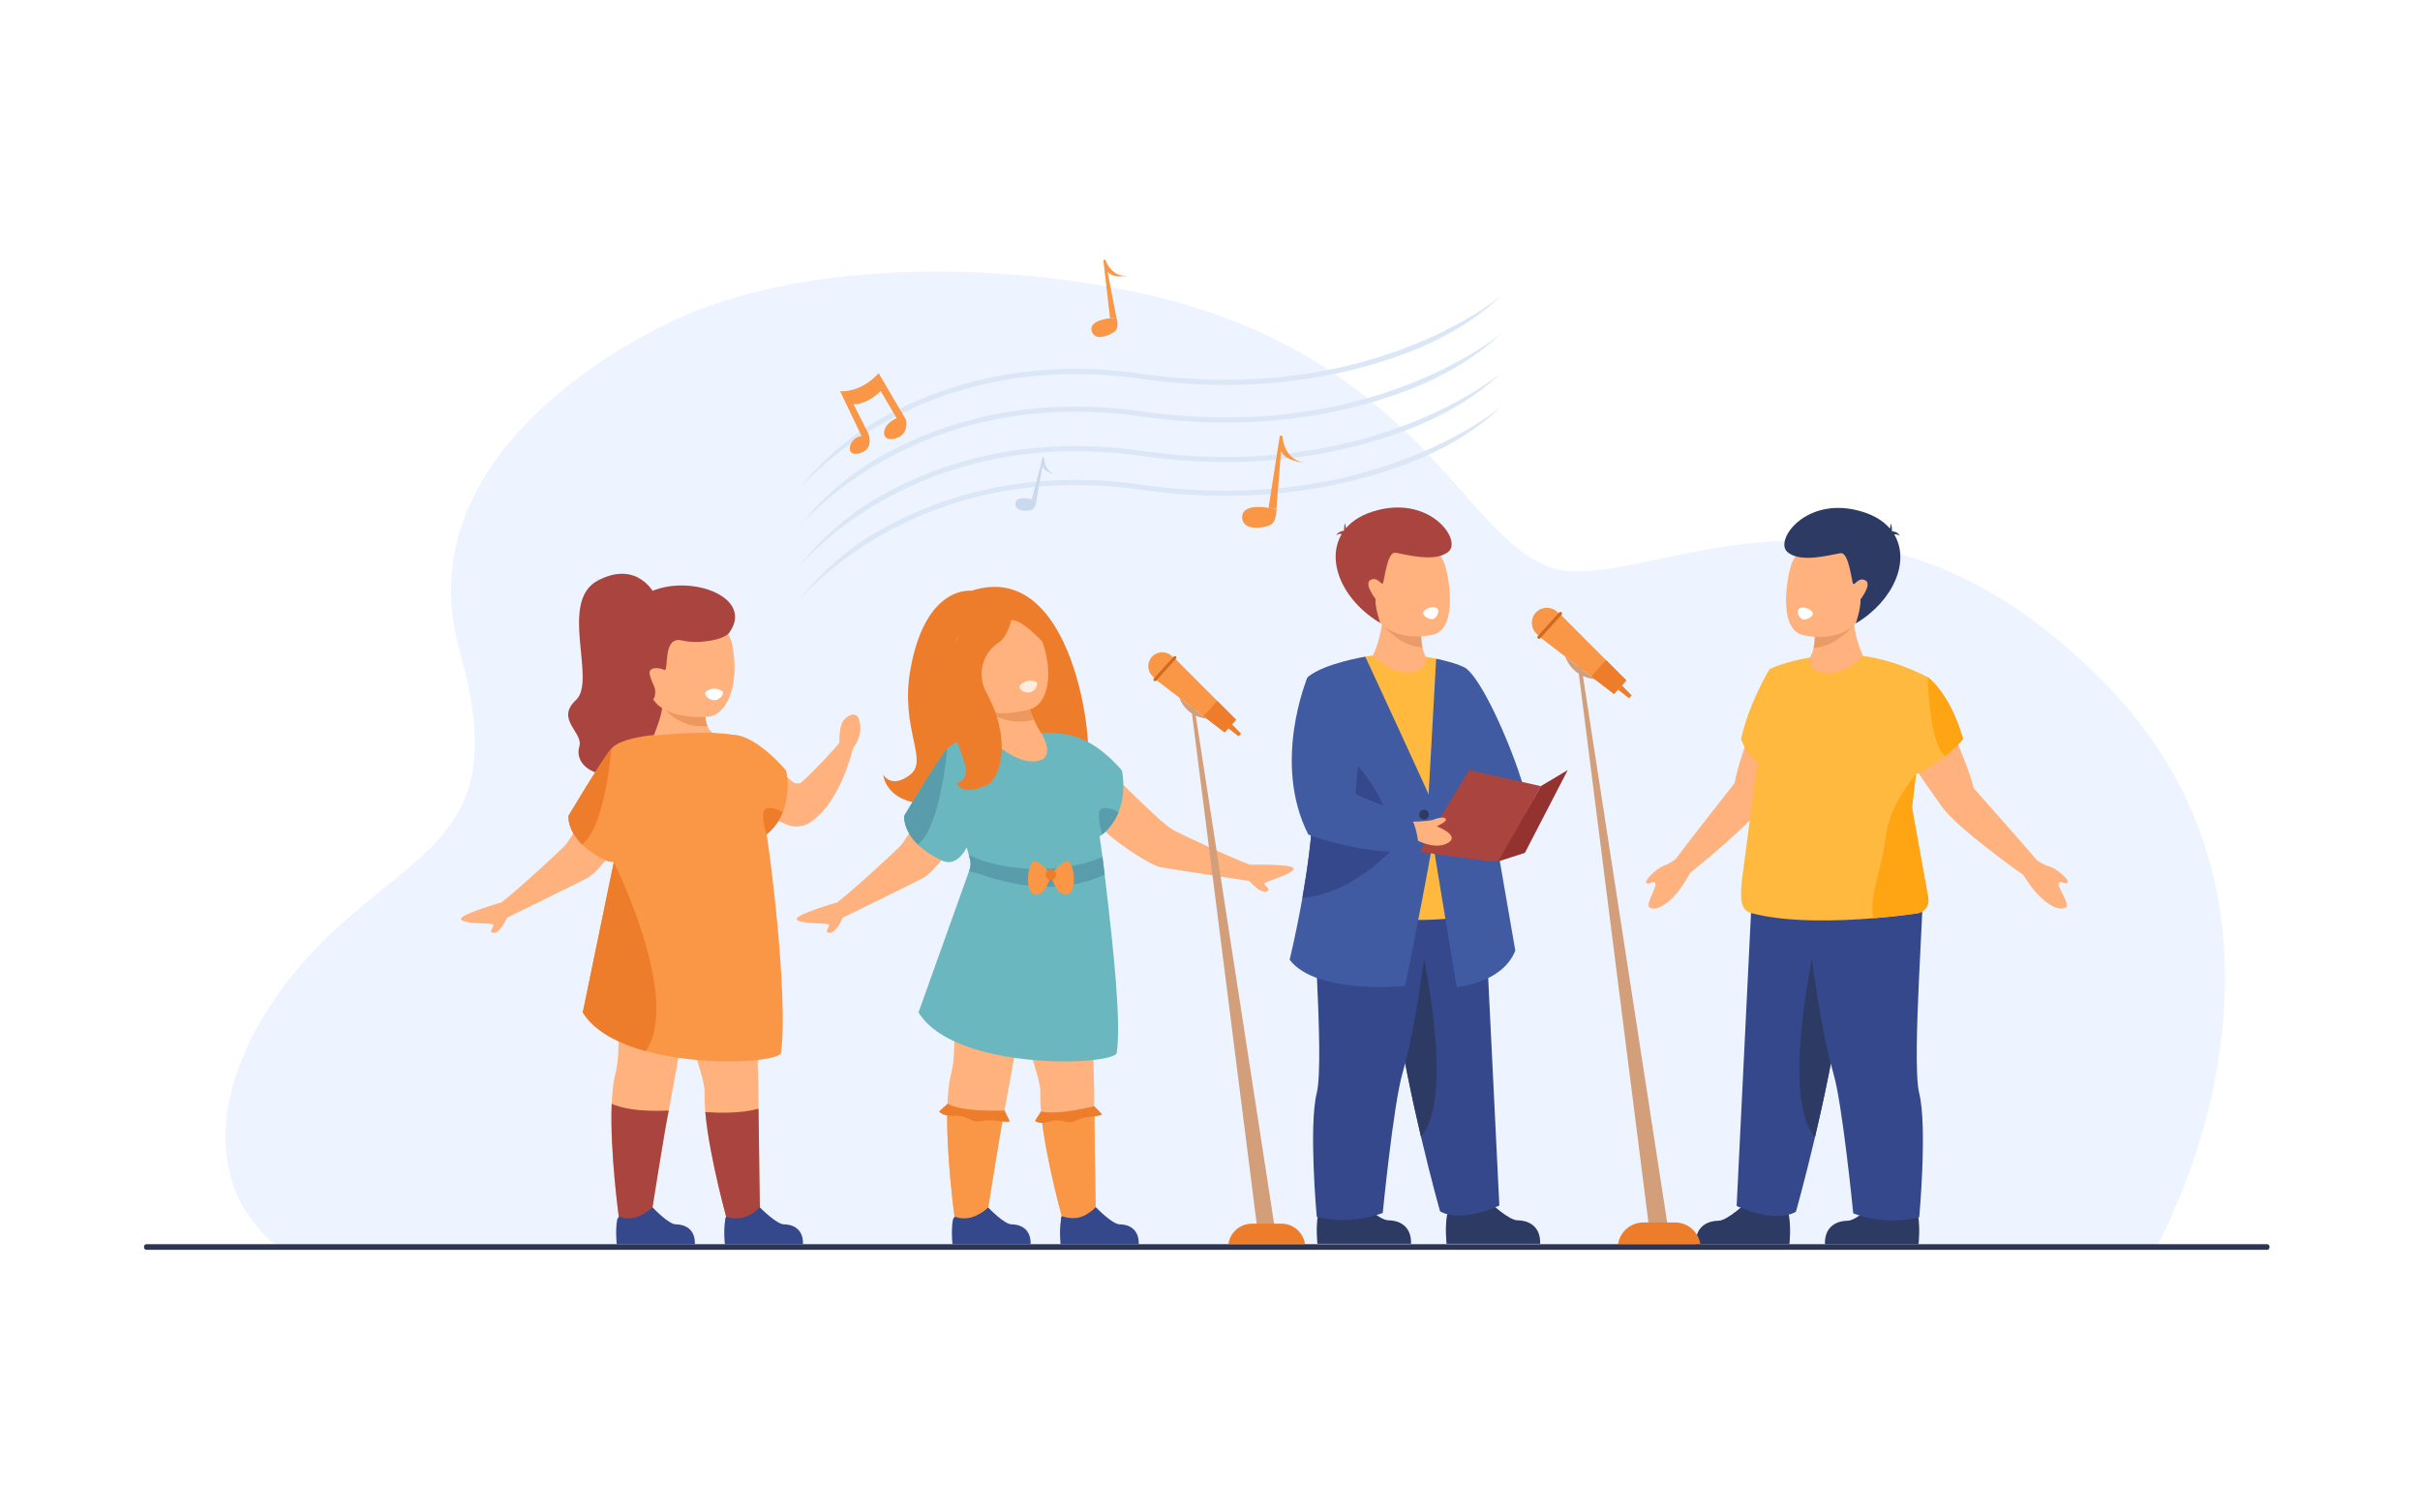 <?xml version="1.0" encoding="utf-8"?>
<!-- Generator: Adobe Illustrator 27.5.0, SVG Export Plug-In . SVG Version: 6.00 Build 0)  -->
<svg version="1.1" id="Слой_2" xmlns="http://www.w3.org/2000/svg" xmlns:xlink="http://www.w3.org/1999/xlink" x="0px" y="0px"
	 viewBox="0 0 3200 2000" style="enable-background:new 0 0 3200 2000;" xml:space="preserve">
<rect style="fill:#FFFFFF;" width="3200" height="2000"/>
<g>
	<path style="fill:#EDF4FF;" d="M370.799,1651.274c0.128,0.091,2480.42-0.295,2480.42-0.295s7.17-14.689,16.151-33.915
		c6.656-14.249,14.902-33.165,23.467-55.933v-0.009c1.598-4.232,3.205-8.6,4.813-13.096c2.252-6.312,4.514-12.868,6.757-19.661
		c0.835-2.516,1.662-5.067,2.488-7.646c4.959-15.483,9.78-32.103,14.23-49.685c0.309-1.226,0.617-2.461,0.927-3.696
		c1.662-6.729,3.27-13.604,4.822-20.605c0.854-3.887,1.68-7.819,2.497-11.778l0.163-0.817c0.3-1.472,0.591-2.942,0.881-4.423
		c5.576-28.262,9.89-58.375,12.097-89.807c0.391-5.53,0.708-11.105,0.963-16.728c0.263-5.667,0.444-11.379,0.554-17.128
		c0.69-35.689-1.544-72.732-7.837-110.366c-2.461-14.739-5.54-29.568-9.317-44.444c-2.761-10.87-5.885-21.74-9.418-32.647
		c-0.654-2.025-1.308-4.06-2.007-6.094c-8.155-24.274-18.299-48.54-30.704-72.633c-1.107-2.161-2.243-4.341-3.406-6.512
		c-9.299-17.464-19.824-34.827-31.648-51.991c-1.207-1.762-2.434-3.514-3.678-5.267c-6.902-9.771-14.24-19.479-22.041-29.124
		c-11.342-14.058-23.693-27.943-37.043-41.638c-18.489-18.962-36.825-36.162-54.996-51.719c-7.475-6.43-14.931-12.569-22.35-18.444
		c-6.357-5.049-12.705-9.89-19.017-14.53c-0.354-0.264-0.727-0.527-1.081-0.79c-14.621-10.743-29.115-20.47-43.464-29.26
		c-2.933-1.789-5.849-3.551-8.781-5.276c-14.085-8.3-28.044-15.711-41.856-22.313c-3.016-1.444-6.021-2.852-9.026-4.214
		c-94.502-43.01-182.101-48.613-259.593-41.484c-59.91,5.512-113.79,18.644-160.133,28.007c-3.042,0.618-6.048,1.217-9.026,1.798
		c-30.169,5.857-56.959,9.717-79.944,8.219c-36.688-2.398-66.603-24.692-98.751-57.567c-2.343-2.397-4.695-4.84-7.065-7.347
		c-18.735-19.797-38.433-42.882-60.809-67.466c-4.078-4.486-8.256-9.018-12.533-13.595c-8.454-9.045-17.3-18.254-26.608-27.526
		c-1.435-1.435-2.878-2.861-4.341-4.295c-3.142-3.088-6.348-6.185-9.607-9.281c-1.436-1.371-2.879-2.743-4.342-4.105
		c-10.579-9.926-21.75-19.861-33.609-29.723c-51.165-42.528-115.189-83.522-199.91-114.871c-0.045-0.018-0.081-0.027-0.117-0.045
		c-35.791-13.241-75.276-24.747-119.04-33.928c-48.077-10.089-99.723-17.618-152.741-22.022
		c-12.777-1.063-25.627-1.943-38.532-2.633c-13.849-0.736-27.753-1.263-41.675-1.553c-8.354-0.172-16.719-0.263-25.083-0.272
		c-20.687-0.036-41.384,0.463-61.953,1.517c-7.301,0.363-14.584,0.799-21.841,1.308c-88.998,6.239-174.745,23.085-247.096,53.199
		c-50.747,21.105-241.938,115.543-298.034,275.294c-17.718,50.42-21.968,107.342-4.105,170.522
		c63.225,223.566-33.038,251.392-153.485,357.935C293.625,1361.06,241.861,1552.922,370.799,1651.274z"/>
	<g>
		<path style="fill:#DBE7F7;" d="M1712.188,643.121c-65.015,8.423-133.15,7.681-202.515-2.205
			c-70.065-9.984-137.967-8.16-201.822,5.428c-51.11,10.875-99.749,29.265-144.564,54.659c-61.104,34.624-97.351,80.3-110.807,97.39
			c13.233-16.786,54.183-57.539,114.439-91.63c44.195-25.005,92.158-43.109,142.558-53.811
			c63.008-13.38,130.042-15.163,199.237-5.302c69.974,9.973,138.728,10.717,204.349,2.216
			c52.522-6.805,103.171-19.515,150.534-37.778c80.752-31.136,120.236-73.402,120.671-73.773
			c-0.425,0.364-43.44,36.705-123.117,67.427C1814.291,623.81,1764.174,636.386,1712.188,643.121z"/>
		<path style="fill:#DBE7F7;" d="M1712.188,598.369c-65.015,8.423-133.15,7.681-202.515-2.204
			c-70.065-9.985-137.967-8.16-201.822,5.427c-51.11,10.875-99.749,29.265-144.564,54.66c-61.104,34.623-97.351,80.3-110.807,97.389
			c13.233-16.786,54.183-57.539,114.439-91.63c44.195-25.005,92.158-43.109,142.558-53.811
			c63.008-13.38,130.042-15.163,199.237-5.302c69.974,9.973,138.728,10.717,204.349,2.217
			c52.522-6.805,103.171-19.515,150.534-37.778c80.752-31.136,120.236-73.402,120.671-73.773
			c-0.425,0.364-43.44,36.705-123.117,67.427C1814.291,579.059,1764.174,591.635,1712.188,598.369z"/>
		<path style="fill:#DBE7F7;" d="M1712.188,546.187c-65.015,8.423-133.15,7.681-202.515-2.204
			c-70.065-9.984-137.967-8.16-201.822,5.427c-51.11,10.875-99.749,29.265-144.564,54.66c-61.104,34.624-97.351,80.3-110.807,97.389
			c13.233-16.786,54.183-57.539,114.439-91.63c44.195-25.005,92.158-43.109,142.558-53.811
			c63.008-13.38,130.042-15.163,199.237-5.302c69.974,9.973,138.728,10.717,204.349,2.217
			c52.522-6.805,103.171-19.515,150.534-37.778c80.752-31.136,120.236-73.402,120.671-73.773
			c-0.425,0.364-43.44,36.705-123.117,67.427C1814.291,526.877,1764.174,539.453,1712.188,546.187z"/>
		<path style="fill:#DBE7F7;" d="M1166.918,560.038c44.195-25.004,92.158-43.109,142.558-53.81
			c63.008-13.38,130.042-15.163,199.237-5.302c69.974,9.973,138.728,10.717,204.349,2.216
			c52.522-6.805,103.171-19.515,150.534-37.778c80.752-31.136,120.236-73.402,120.671-73.773
			c-0.425,0.364-43.44,36.705-123.117,67.427c-46.858,18.068-96.976,30.644-148.962,37.378
			c-65.015,8.423-133.15,7.681-202.515-2.205c-70.065-9.984-137.967-8.16-201.822,5.427c-51.11,10.875-99.749,29.265-144.564,54.66
			c-61.104,34.624-97.351,80.3-110.807,97.39C1065.713,634.882,1106.662,594.129,1166.918,560.038z"/>
	</g>
	<g>
		<path style="fill:#2C3A64;" d="M2413.125,1645.305h123.77c0,0,2.361-20.139-0.481-37.348c-0.343-2.096-1.433-3.977-3.058-5.644
			c-7.247,2.458-17.893,4.189-29.736-0.064c-9.706-3.484-16.889-8.786-21.891-13.618c-1.283,1.24-26.852,25.611-38.674,25.611
			C2430.934,1614.242,2412.42,1620.078,2413.125,1645.305z"/>
		<path style="fill:#2C3A64;" d="M2242.387,1645.305h123.769c0,0,2.362-20.139-0.481-37.348c-0.342-2.096-1.432-3.977-3.057-5.644
			c-7.247,2.458-17.894,4.189-29.736-0.064c-9.706-3.484-16.89-8.786-21.892-13.618c-1.283,1.24-26.852,25.611-38.673,25.611
			C2260.195,1614.242,2241.681,1620.078,2242.387,1645.305z"/>
		<path style="fill:#35488B;" d="M2296.387,1594.701c0,0,49.281,23.696,78.356,7.729c0,0,11.484-40.244,25.246-98.781
			c11.412-48.458,24.375-109.454,33.702-170.523c0.497-3.211,0.981-6.724,1.43-10.503c7.512-61.555,7.293-190.864-117.704-156.616
			L2296.387,1594.701z"/>
		<path style="fill:#2C3A64;" d="M2399.989,1503.649c11.412-48.458,24.375-109.454,33.702-170.523
			c0.497-3.211,0.981-6.724,1.43-10.503c-7.498-43.262-19.334-77.86-33.326-82.088
			C2401.795,1240.535,2352.501,1449.521,2399.989,1503.649z"/>
		<path style="fill:#FFB27D;" d="M2733.977,1167.193c3.787-2.869-14.404-18.813-23.994-21.427
			c-8.18-2.229-15.615-7.584-17.632-9.115c-0.113-0.333-0.262-0.655-0.487-0.954c-4.792-6.353-82.053-93.619-82.053-93.619
			c-9.441-40.443-56.49-137.272-56.49-137.272s-50.086-30.918-63.13,4.068c-13.043,34.985,57.116,128.563,77.448,157.601
			c20.331,29.039,107.217,90.141,107.217,90.141s0.094-0.063,0.263-0.179c2.85,4.856,12.411,20.302,25.082,31.698
			c15.218,13.688,25.662,15.377,31.63,11.546c5.969-3.832-11.795-26.965-9.605-31.674
			C2724.416,1163.3,2730.19,1170.063,2733.977,1167.193z"/>
		<path style="fill:#FFB27D;" d="M2405.184,895.41c-15.097-34.15-63.261-0.315-63.261-0.315s-41.221,99.45-48.245,140.382
			c0,0-71.946,91.698-76.353,98.323c-0.208,0.312-0.337,0.643-0.43,0.981c-1.922,1.648-9.026,7.435-17.06,10.146
			c-9.418,3.179-26.631,20.174-22.682,22.813c3.949,2.64,9.313-4.453,11.779,0.116c2.467,4.57-13.894,28.717-7.709,32.188
			c6.186,3.471,16.511,1.165,30.891-13.402c11.971-12.128,20.6-28.113,23.156-33.131c0.176,0.105,0.273,0.163,0.273,0.163
			s83.106-66.149,101.679-96.344S2420.279,929.56,2405.184,895.41z"/>
		<path style="fill:#35488B;" d="M2541.873,1164.679c5.398,0.757-14.992,236.706-4.059,280.994s0.034,163.963,0.034,163.963
			s-41.931,12.07-87.282-5.125c0,0-14.111-143.6-26.111-184.736c-25.845-88.591-39.201-247.804-39.201-247.804L2541.873,1164.679z"
			/>
		<path style="fill:#FFB27D;" d="M2385.254,879.22l65.314,33.382l13.088-45.313c0,0-8.321-15.68-12.085-41.368
			c-1.575-10.802-2.355-23.375-1.352-37.298l-53.216,27.249c0,0,1.269,4.92,2.118,12.182c0.906,7.847,1.311,18.426-0.92,28.476
			C2396.279,865.157,2392.418,873.394,2385.254,879.22z"/>
		<path style="fill:#EA9C68;" d="M2398.202,856.529c30.26-0.809,53.369-30.608,53.369-30.608l-52.449,2.132
			C2400.028,835.9,2400.433,846.479,2398.202,856.529z"/>
		<g>
			<path style="fill:#FFB27D;" d="M2383.523,839.669c0,0,60.361,15.938,81.184-32.061c22.471-51.801-2.181-89.541-22.679-92.087
				c-40.875-5.077-64.618,10.509-71.802,26.984C2363.043,758.979,2350.219,831.173,2383.523,839.669z"/>
			<path style="fill:#2C3A64;" d="M2504.704,706.58c4.265-0.407,7.564,1.806,7.564,1.806c-2.704-4.405-7.29-5.66-10.365-5.981
				c-0.089-0.122-0.171-0.246-0.262-0.366c0.212-3.131-0.044-6.77-1.608-9.873c0,0-0.06,3.247-0.84,6.845
				c-8.055-9.369-19.789-17.041-35.578-22.039c-74.322-23.527-118.18,37.383-100.102,52.972c18.077,15.589,59.312,2.81,70.459,1.563
				c11.146-1.246,14.429,38.221,16.531,40.553c2.104,2.333,7.056-9.551,16.234-4.58c9.178,4.971-6.574,25.056-6.574,25.056
				c0.848,11.09-6.234,31.865-6.234,31.865C2504.369,794.162,2525.991,741.711,2504.704,706.58z"/>
			<path style="fill:#FFFFFF;" d="M2397.154,811.582c0-4.015-5.809-6.752-9.691-7.773c-5.754-1.515-10.499,1.033-10.499,5.047
				c0,4.015,4.275,10.5,8.29,10.5C2389.268,819.356,2397.154,815.596,2397.154,811.582z"/>
		</g>
		<path style="fill:#FFB93E;" d="M2548.985,895.297c-31.11-15.822-59.397-24.29-85.334-27.997
			c-9.922,10.164-29.523,25.125-51.45,22.266c-16.477-2.156-19.088-10.731-18.798-20.119c-34.453,5.669-53.586,15.455-53.586,15.455
			l-0.001,0.004c-0.096,0.157-26.645,43.546-37.644,92.33c0,0,7.368,21.367,21.441,31.692l-20.347,155.745
			c-1.357,16.9-4.228,38.185,12.103,42.631c47.174,12.805,114.506,10.77,162.177,6.894c25.755-2.097,45.768-4.737,53.775-5.863
			c3.404-0.473,5.258-0.775,5.258-0.775c8.031-1.938,13.495-9.135,13.495-17.118c0-1.029-0.097-2.084-0.29-3.125l-21.527-119.582
			l5.306-44.036c15.664-6.833,28.833-15.7,38.948-23.866c14.985-12.078,23.32-22.593,23.32-22.593
			C2578.266,915.649,2548.985,895.297,2548.985,895.297z"/>
		<path style="fill:#FFA412;" d="M2477.547,1214.198c25.755-2.096,45.768-4.737,53.775-5.863c3.404-0.473,5.258-0.775,5.258-0.775
			c8.031-1.938,13.495-9.135,13.495-17.118c0-1.029-0.097-2.084-0.29-3.125l-21.527-119.582l5.306-44.036
			c0,0-35.858,40.571-40.099,84.184C2490.206,1141.414,2469.757,1190.356,2477.547,1214.198z"/>
		<path style="fill:#FFA412;" d="M2548.985,895.297c0,0,2.096,90.119,23.526,104.536c14.985-12.078,23.32-22.593,23.32-22.593
			C2578.266,915.649,2548.985,895.297,2548.985,895.297z"/>
	</g>
	<g>
		<path style="fill:#2C3A64;" d="M1865.866,1644.722h-123.769c0,0-2.362-20.139,0.481-37.349c0.342-2.095,1.432-3.976,3.057-5.644
			c7.247,2.459,17.894,4.19,29.737-0.063c9.705-3.485,16.889-8.787,21.891-13.618c1.283,1.239,26.852,25.611,38.674,25.611
			C1848.059,1613.659,1866.572,1619.495,1865.866,1644.722z"/>
		<path style="fill:#2C3A64;" d="M2036.605,1644.722h-123.77c0,0-2.362-20.139,0.481-37.349c0.342-2.095,1.433-3.976,3.057-5.644
			c7.247,2.459,17.894,4.19,29.737-0.063c9.706-3.485,16.889-8.787,21.891-13.618c1.283,1.239,26.852,25.611,38.674,25.611
			C2018.797,1613.659,2037.311,1619.495,2036.605,1644.722z"/>
		<path style="fill:#35488B;" d="M1982.605,1594.118c0,0-49.282,23.695-78.357,7.729c0,0-11.484-40.244-25.246-98.781
			c-11.412-48.458-24.374-109.454-33.702-170.523c-0.497-3.21-0.981-6.724-1.43-10.503c-7.511-61.554-7.293-190.863,117.704-156.615
			L1982.605,1594.118z"/>
		<path style="fill:#2C3A64;" d="M1879.002,1503.065c-11.412-48.458-24.374-109.454-33.702-170.523
			c-0.497-3.21-0.981-6.724-1.43-10.503c7.499-43.261,19.335-77.859,33.327-82.088
			C1877.197,1239.951,1926.49,1448.938,1879.002,1503.065z"/>
		<path style="fill:#35488B;" d="M1737.119,1164.096c-5.398,0.756,14.991,236.706,4.058,280.994s-0.034,163.963-0.034,163.963
			s41.931,12.07,87.282-5.125c0,0,14.111-143.601,26.112-184.736c25.844-88.591,39.201-247.804,39.201-247.804L1737.119,1164.096z"
			/>
		<path style="fill:#FFB27D;" d="M1893.738,878.637l-65.314,33.381l-13.088-45.313c0,0,8.32-15.681,12.084-41.369
			c1.575-10.802,2.355-23.374,1.353-37.298l53.216,27.249c0,0-1.269,4.92-2.119,12.182c-0.905,7.847-1.31,18.427,0.92,28.476
			C1882.713,864.573,1886.573,872.81,1893.738,878.637z"/>
		<path style="fill:#FFB93E;" d="M1963.621,1206.722c-47.173,12.805-114.506,10.77-162.176,6.894
			c-25.756-2.097-45.769-4.737-53.776-5.864c-3.403-0.472-5.258-0.774-5.258-0.774c-8.031-1.938-13.495-9.135-13.495-17.118
			c0-1.03,0.097-2.084,0.291-3.126l21.527-119.582l-5.307-44.035l-1.926-16.004l-4.107-34.235l-9.389-78.163
			c31.11-15.821,59.397-24.29,85.334-27.997c9.923,10.164,29.523,25.125,51.451,22.267c16.476-2.156,18.811-11.23,18.52-20.619
			c34.454,5.67,53.864,15.955,53.864,15.955l36.549,279.772C1977.081,1180.99,1979.952,1202.275,1963.621,1206.722z"/>
		<path style="fill:#EA9C68;" d="M1880.789,855.945c-30.26-0.808-53.369-30.608-53.369-30.608l52.449,2.132
			C1878.964,835.317,1878.56,845.896,1880.789,855.945z"/>
		<g>
			<path style="fill:#FFB27D;" d="M1895.468,839.086c0,0-60.361,15.938-81.183-32.061c-22.472-51.801,2.181-89.542,22.679-92.087
				c40.875-5.076,64.617,10.51,71.801,26.984C1915.948,758.396,1928.773,830.59,1895.468,839.086z"/>
			<g>
				<path style="fill:#AA443E;" d="M1825.062,823.817c0,0-7.082-20.775-6.233-31.864c0,0-15.753-20.085-6.574-25.057
					c9.178-4.971,14.13,6.913,16.233,4.58c2.103-2.332,5.386-41.8,16.532-40.553c11.146,1.246,52.381,14.025,70.458-1.564
					c18.078-15.589-25.778-76.499-100.102-52.972S1756.229,782.551,1825.062,823.817z"/>
				<path style="fill:#AA443E;" d="M1778.711,708.795c0,0-3.368-10.041,0.247-17.213c0,0,0.178,9.879,4.058,14.275
					C1786.895,710.253,1778.711,708.795,1778.711,708.795z"/>
				<path style="fill:#AA443E;" d="M1780.258,701.773c0,0-9.194-1.042-13.534,6.029c0,0,6.476-4.379,13.023,0.264L1780.258,701.773z
					"/>
			</g>
			<path style="fill:#FFFFFF;" d="M1881.837,810.998c0-4.015,5.81-6.752,9.691-7.773c5.755-1.514,10.499,1.033,10.499,5.048
				c0,4.014-4.275,10.499-8.289,10.499C1889.724,818.772,1881.837,815.013,1881.837,810.998z"/>
		</g>
		<path style="fill:#415BA3;" d="M1857.93,1303.759c0,0-117.11,12.114-152.642-34.732c0,0,8.686-35.108,16.887-81.651
			c6.434-36.465,12.575-79.943,14.017-119.037c3.465-93.887-16.741-165.031-6.19-173.625c21.749-17.713,75.364-26.349,75.364-26.349
			s91.161,196.533,94.287,206.225C1902.777,1084.28,1857.93,1303.759,1857.93,1303.759z"/>
		<path style="fill:#415BA3;" d="M2018.24,1055.941c-6.057-35.002-51.688-149.542-79.065-171.622
			c-8.221-6.63-40.095-13.299-40.095-13.299l-11.271,201.751l38.362,232.391c0,0,60.572-4.639,77.532-48.25l-26.813-154.816
			C1998.063,1091.829,2021.664,1075.725,2018.24,1055.941z"/>
		<path style="fill:#2C3A64;" d="M1876.501,1077.214c0-3.568,2.893-6.461,6.462-6.461c3.568,0,6.461,2.893,6.461,6.461
			s-2.893,6.461-6.461,6.461C1879.394,1083.675,1876.501,1080.782,1876.501,1077.214z"/>
		<g>
			<path style="fill:#AA443E;" d="M1942.63,1018.254l-65.418,108.154c0,0,100.954,14.477,103.376,12.861
				c2.423-1.615,56.839-99.743,56.839-99.743L1942.63,1018.254z"/>
			<polygon style="fill:#93322F;" points="2037.427,1039.526 2073.062,1018.254 2016.396,1127.736 1980.588,1139.27 			"/>
		</g>
		<path style="fill:#FFB27D;" d="M1867.416,1107.904c0,0,26.206,16.152,44.499,8.076c18.294-8.076,0.293-18.172-12.108-23.422
			c0,0,12.088-4.946,12.108-8.884c0.021-3.937-9.601-2.737-15.728,0c-6.128,2.737-35.738,3.087-35.738,3.087L1867.416,1107.904z"/>
		<path style="fill:#35488B;" d="M1854.538,1109.346c0,0-59.785,72.263-132.363,78.029c6.434-36.465,12.575-79.943,14.017-119.037
			C1750.729,1067.15,1854.538,1109.346,1854.538,1109.346z"/>
		<path style="fill:#35488B;" d="M1761.01,977.472c1.738-1.688,80.764,75.109,71.072,113.876
			C1822.39,1130.113,1693.597,1042.924,1761.01,977.472z"/>
		<path style="fill:#415BA3;" d="M1876.501,1125.264c-69.452,8.081-146.5-21.709-146.5-21.709
			c-48.36-95.207-1.428-206.936-1.428-206.936s78.476,40.471,73.97,63.088c-1.151,5.803-2.375,14.271-3.55,23.72
			c-3.429,27.391-6.493,63.02-6.493,65.721c0,3.635,69.464,28.069,69.464,28.069c2.048,1.685,3.816,4.083,5.33,6.905
			C1875.217,1098.83,1876.501,1125.264,1876.501,1125.264z"/>
	</g>
	<g>
		<path style="fill:#AA443E;" d="M865.895,786.143c0,0-21.962-46.185-75.013-18.696c-53.051,27.489-1.401,132.288-29.244,158.172
			c-27.842,25.884,10.089,42.832,4.44,61.395c-5.649,18.563,10.491,39.67,47.616,37.187c37.124-2.483,76.217-0.481,92.988-32.958
			c16.771-32.476,12.959-103.944,6.479-113.988C906.682,867.21,865.895,786.143,865.895,786.143z"/>
		<path style="fill:#FFB27D;" d="M951.863,1032.542l-90.206-54.434c0.5-0.2,2.323-2.922,9.068-22.433
			c2.873-8.319,4.396-15.538,5.146-21.259c0.075-0.575,0.15-1.124,0.2-1.674c0.924-8.319,0.25-13.115,0.25-13.115l19.76,7.145
			l36.547,13.24c-0.425,9.268,0.875,15.788,2.848,20.26c4.771,10.867,13.664,10.941,13.914,10.941L951.863,1032.542z"/>
		<path style="fill:#ED985F;" d="M935.475,960.272c-35.323,2.997-55.208-20.035-59.604-25.855c-0.649-0.85-0.975-1.324-0.975-1.324
			s0.425-0.125,1.174-0.35c2.873-0.85,10.667-3.198,20.01-5.97l36.547,13.24C932.203,949.28,933.502,955.8,935.475,960.272z"/>
		<path style="fill:#FFB27D;" d="M937.245,947.585c0,0-78.476,8.62-80.082-44.443c-1.607-53.063-13.208-77.345,41.089-82.073
			c54.297-4.728,67.122,14.828,70.322,32.781C978.569,909.935,959.353,945.206,937.245,947.585z"/>
		<path style="fill:#D35C2B;" d="M790.882,767.446c-1.096-2.451-1.876-4.048-1.876-4.048
			C789.823,764.531,790.436,765.905,790.882,767.446z"/>
		<path style="fill:#AA443E;" d="M902.47,846.99c-27.768-7.03-17.149,42.169-24.167,38.8c-7.852-3.769-21.341-3.711-19.212,5.767
			c2.129,9.478,5.202,12.868,6.804,18.787c1.603,5.918-0.012,17.637-6.468,15.275c-6.456-2.362-66.511-70.934-24.109-124.348
			c42.402-53.414,168.84-20.508,129.026,35.362C957.342,846.458,922.243,851.996,902.47,846.99z"/>
		<path style="fill:#FFB27D;" d="M1135.1,949.359c-2.758-6.849-12.125-5.556-19.135,2.389c-6.443,7.302-6.168,27.335-6.082,30.534
			c-8.147,10.132-34.846,38.777-49.955,51.984c-3.313,2.895-9.24,1.896-12.537-1.018c-8.531-7.537-23.323-20.253-31.178-24.944
			c-11.461-6.846-75.472-50.355-83.8-31.846c0,0,4.633,71.206,108.098,113.989c10.127,4.188,21.74,3.054,30.844-3.047
			c15.697-10.519,39.997-35.203,56.762-98.35C1128.116,989.051,1143.744,970.821,1135.1,949.359z"/>
		<path style="fill:#FFB27D;" d="M1005.03,1610.049l-41.492,11.012c0,0-25.501-88.835-30.916-150.559
			c-0.836-9.364-1.187-18.099-0.933-25.815c1.199-35.326-73.85-182.577-22.533-216.038c35.313-23.018,86.606-3.828,86.606-3.828
			s7.147,187.156,7.147,222.289c0,4.785,0.037,11.278,0.097,18.935C1003.443,1514.659,1005.03,1610.049,1005.03,1610.049z"/>
		<path style="fill:#FFB27D;" d="M926.189,1235.894c0,0-33.799,190.221-41.88,232.67c-0.666,3.429-1.151,5.899-1.429,7.221
			c-3.816,17.663-22.921,138.649-22.921,138.649l-41.286-2.168c0,0-12.441-88.92-9.812-152.715
			c0.654-15.615,2.205-29.729,5.064-40.668c14.537-55.582-19.044-192.947,34.09-225.185
			C901.148,1161.462,926.189,1235.894,926.189,1235.894z"/>
		<path style="fill:#FFFFFF;" d="M932.412,916.739c0-3.284,7.19-6.161,12.266-6.161s11.837,3.109,11.509,5.452
			c-0.757,5.408-6.434,9.899-11.509,9.899S932.412,921.815,932.412,916.739z"/>
		<path style="fill:#FFB27D;" d="M820.279,985.841c0,0-59.356,118.429-73.893,132.966c-14.538,14.537-65.822,61.38-83.59,74.569
			c0,0-54.515,15.574-53.304,21.989c1.211,6.414,37.958,5.203,41.997,6.818c4.038,1.615-8.076,11.711,2.019,11.307
			c6.625-0.265,13.251-12.009,17.023-20.051l0,0c0,0,92.815-45.367,106.545-52.636c13.729-7.269,54.919-58.957,62.188-80.763
			C846.532,1058.234,820.279,985.841,820.279,985.841z"/>
		<path style="fill:#F99746;" d="M1035.062,1074.092c11.061-27.354,4.495-55.229,4.495-55.229
			c-38.415-43.37-62.522-47.412-70.664-47.283c-26.967-5.042-76.897-1.53-104.151,0.999c0.026-0.437,0.04-0.671,0.04-0.671
			s-43.842,3.404-56.284,17.918c0,0-0.024,0.012-0.049,0.048c-12.49,14.61-56.78,88.956-56.78,88.956s-2.108,18.159,18.051,37.87
			c7.208,7.038,17.251,14.283,31.267,20.958c3.763,1.794,7.313,2.503,10.661,2.276l0,0.001l-41.032,198.811
			c15.24,24.896,46.98,41.141,83.287,51.135c75.728,20.837,171.347,14.525,178.713,3.065c7.567-47.817-3.479-185.484-18.774-289.751
			C1024.263,1094.583,1030.915,1084.381,1035.062,1074.092z"/>
		<path style="fill:#AA443E;" d="M884.309,1468.563c-0.666,3.429-1.151,5.899-1.429,7.221
			c-3.816,17.663-22.921,138.649-22.921,138.649l-41.286-2.168c0,0-12.441-88.92-9.812-152.715
			C819.703,1464.663,841.581,1470.345,884.309,1468.563z"/>
		<path style="fill:#35488B;" d="M918.868,1645.209H815.531c0,0-1.973-16.987,0.401-31.504c0.286-1.768,1.196-3.354,2.552-4.761
			c6.051,2.074,14.94,3.534,24.828-0.054c8.104-2.939,15.33-8.4,19.506-12.477c1.071,1.046,21.19,22.593,31.061,22.593
			C903.999,1619.007,919.457,1623.93,918.868,1645.209z"/>
		<path style="fill:#AA443E;" d="M1005.03,1610.049l-41.492,11.012c0,0-25.501-88.835-30.916-150.559
			c17.081,1.224,46.774,2.145,70.385-4.458C1003.443,1514.659,1005.03,1610.049,1005.03,1610.049z"/>
		<path style="fill:#35488B;" d="M1061.819,1645.209H958.481c0,0-1.973-16.987,0.401-31.504c0.286-1.768-0.022-3.287,1.334-4.693
			c6.051,2.073,16.158,3.467,26.046-0.121c8.104-2.939,14.371-8.253,18.547-12.328c1.071,1.046,22.149,22.444,32.02,22.444
			C1046.95,1619.007,1062.408,1623.93,1061.819,1645.209z"/>
		<path style="fill:#ED7D2B;" d="M853.902,1389.88c-36.307-9.994-68.047-26.239-83.287-51.135l41.031-198.811
			C811.646,1139.935,901.924,1320.694,853.902,1389.88z"/>
		<path style="fill:#ED7D2B;" d="M808.497,989.824c0,0-8.129,103.385-38.778,126.875c-20.159-19.711-18.051-37.87-18.051-37.87
			s44.29-74.347,56.78-88.956C808.473,989.836,808.497,989.824,808.497,989.824z"/>
		<path style="fill:#ED7D2B;" d="M1035.062,1074.093c-4.204,10.431-10.976,20.776-21.648,29.462
			c-2.617-9.183-7.693-30.056-1.114-33.812C1020.779,1064.897,1035.062,1074.093,1035.062,1074.093z"/>
	</g>
	<g>
		<g>
			<path style="fill:#ED7D2B;" d="M1284.49,781.217c0,0-60.485-8.48-80.589,103.78c-14.164,79.088,24.633,120.106-0.403,139.403
				c-25.037,19.297-35.536,0-35.536,0s2.207,42.01,72.175,39.134c69.968-2.877,185.318-10.758,196.766-44.065
				C1448.35,986.16,1419.594,737.201,1284.49,781.217z"/>
			<path style="fill:#FFB27D;" d="M1404.953,1033.698l-99.2-35.489c0.45-0.294,1.698-3.325,4.445-23.784
				c1.168-8.723,1.232-16.101,0.833-21.857c-0.041-0.578-0.076-1.131-0.136-1.68c-0.742-8.337-2.353-12.905-2.353-12.905
				l20.784,3.089l30.446-10.242c1.419,9.169,11.983,31.283,14.803,35.275c6.83,9.706,13.532,5.527,13.532,5.527L1404.953,1033.698z"
				/>
			<path style="fill:#ED985F;" d="M1367.16,951.553c-34.03,9.934-61.415-9.882-66.877-14.717c-0.805-0.704-1.217-1.104-1.217-1.104
				s0.392-0.206,1.082-0.575c2.647-1.402,9.822-5.247,18.431-9.815l41.397,2.966C1361.395,937.476,1364.569,945.535,1367.16,951.553
				z"/>
			<path style="fill:#FFB27D;" d="M1363.05,937.588c0,0-75.213,23.992-87.298-27.702c-12.084-51.693-28.265-73.197,24.02-88.585
				c52.285-15.388,68.729,1.24,75.421,18.204C1396.098,892.5,1384.248,930.877,1363.05,937.588z"/>
			<path style="fill:#FFB27D;" d="M1448.984,1610.049l-41.492,11.012c0,0-25.501-88.835-30.916-150.559
				c-0.836-9.364-1.188-18.099-0.933-25.815c1.199-35.326-73.85-182.577-22.533-216.038c35.313-23.018,86.606-3.828,86.606-3.828
				s7.148,187.156,7.148,222.289c0,4.785,0.036,11.278,0.097,18.935C1447.397,1514.659,1448.984,1610.049,1448.984,1610.049z"/>
			<path style="fill:#FFB27D;" d="M1370.143,1235.894c0,0-33.799,190.221-41.879,232.67c-0.667,3.429-1.151,5.899-1.43,7.221
				c-3.816,17.663-22.921,138.649-22.921,138.649l-41.286-2.168c0,0-12.442-88.92-9.813-152.715
				c0.654-15.615,2.205-29.729,5.064-40.668c14.538-55.582-19.044-192.947,34.09-225.185
				C1345.103,1161.462,1370.143,1235.894,1370.143,1235.894z"/>
			<path style="fill:#FFECE1;" d="M1348.123,908.831c-0.65-3.219,5.828-7.463,10.803-8.468c4.975-1.005,12.218,0.703,12.36,3.064
				c0.329,5.451-4.345,10.978-9.32,11.983C1356.991,916.415,1349.128,913.807,1348.123,908.831z"/>
			<path style="fill:#FFB27D;" d="M1264.233,985.841c0,0-59.355,118.429-73.893,132.966c-14.537,14.537-65.822,61.38-83.59,74.569
				c0,0-54.515,15.574-53.304,21.989c1.211,6.414,37.958,5.203,41.997,6.818c4.038,1.615-8.077,11.711,2.019,11.307
				c6.625-0.265,13.25-12.009,17.022-20.051c0,0,92.815-45.367,106.545-52.636c13.729-7.269,54.919-58.957,62.188-80.763
				C1290.486,1058.234,1264.233,985.841,1264.233,985.841z"/>
			<path style="fill:#FFB27D;" d="M1710.677,1148.479c-0.768-6.483-57.444-4.997-57.444-4.997
				c-20.904-7.255-83.874-36.567-102.101-46.077c-18.227-9.511-110.358-104.696-110.358-104.696s-3.341,76.935,10.131,95.559
				c13.472,18.624,68.263,55.585,83.541,58.403s117.423,18.271,117.425,18.271c6.009,6.541,15.851,15.759,22.251,14.025
				c9.752-2.642-4.832-8.641-1.464-11.393S1711.444,1154.961,1710.677,1148.479z"/>
			<path style="fill:#6BB7BF;" d="M1479.016,1074.092c11.061-27.354,4.495-55.229,4.495-55.229
				c-24.194-28.241-45.792-39.495-59.269-43.981c-9.493-4.275-28.207-6.071-47.555-6.194c3.889,6.99,18.7,34.342-5.748,37.855
				c-28.13,4.046-59.276-26.797-60.742-30.722c-0.4-1.054,2.58-2.544,7.607-4.046c-3.246,0.272-6.296,0.543-9.109,0.804
				c0.026-0.436,0.04-0.67,0.04-0.67s-43.842,3.404-56.284,17.918c0,0-0.024,0.012-0.048,0.048
				c-12.49,14.61-56.781,88.956-56.781,88.956s-2.108,18.159,18.051,37.87c7.208,7.038,17.251,14.283,31.268,20.958
				c13.851,6.603,24.813-1.465,33.452-17.005l2.73,10.147l1.732,6.457c1.066,3.962,0.896,8.153-0.484,12.006l-0.933,2.593
				l-66.872,186.89c15.24,24.896,46.98,41.141,83.287,51.135c75.727,20.837,171.347,14.525,178.712,3.065
				c6.239-39.433-3.816-135.5-14.828-228.007c-0.339-2.811-0.667-5.585-0.994-8.298c-0.981-8.165-1.926-15.919-2.883-23.381
				c-1.219-9.459-2.45-18.44-3.776-27.182c1.128-0.825,2.232-1.662,3.283-2.523
				C1468.04,1094.869,1474.813,1084.523,1479.016,1074.092z"/>
			<path style="fill:#F99746;" d="M1328.264,1468.563c-0.667,3.429-1.151,5.899-1.43,7.221
				c-3.816,17.663-22.921,138.649-22.921,138.649l-41.286-2.168c0,0-12.442-88.92-9.813-152.715
				C1263.657,1464.663,1285.536,1470.345,1328.264,1468.563z"/>
			<path style="fill:#35488B;" d="M1362.822,1645.209h-103.337c0,0-1.973-16.987,0.402-31.504c0.285-1.768,1.195-3.354,2.552-4.761
				c6.051,2.074,14.94,3.534,24.828-0.054c8.104-2.939,15.286-8.121,19.462-12.196c1.071,1.046,21.234,22.313,31.105,22.313
				C1347.954,1619.007,1363.412,1623.93,1362.822,1645.209z"/>
			<path style="fill:#F99746;" d="M1448.984,1610.049l-41.492,11.012c0,0-25.501-88.835-30.916-150.559
				c17.081,1.224,46.774,2.145,70.385-4.458C1447.397,1514.659,1448.984,1610.049,1448.984,1610.049z"/>
			<path style="fill:#35488B;" d="M1505.773,1645.209h-103.337c0,0-1.973-16.987,0.401-31.504c0.286-1.768-0.257-4.159,1.1-5.566
				c6.051,2.074,16.392,4.34,26.28,0.752c8.104-2.939,14.59-8.565,18.767-12.641c1.071,1.046,21.93,22.757,31.8,22.757
				C1490.904,1619.007,1506.362,1623.93,1505.773,1645.209z"/>
			<path style="fill:#599DAD;" d="M1252.451,989.824c0,0-8.129,103.385-38.778,126.875c-20.159-19.711-18.051-37.87-18.051-37.87
				s44.291-74.347,56.781-88.956C1252.427,989.836,1252.451,989.824,1252.451,989.824z"/>
			<path style="fill:#599DAD;" d="M1479.016,1074.093c-4.204,10.431-10.976,20.776-21.648,29.462
				c-2.617-9.183-7.692-30.056-1.114-33.812C1464.733,1064.897,1479.016,1074.093,1479.016,1074.093z"/>
			<g>
				<path style="fill:#599DAD;" d="M1460.743,1156.641c-26.264,11.859-52.334,15.979-76.188,15.979
					c-39.142,0-72.299-11.072-90.483-17.154c-2.617-0.872-8.456-2.507-12.635-3.609l0.518-1.444
					c1.65-4.604,1.855-9.604,0.586-14.328l-1.419-5.283c4.422,1.333,11.933,5.173,18.705,7.438
					c26.64,8.893,95.946,21.273,158.033-4.979C1458.817,1140.722,1459.762,1148.476,1460.743,1156.641z"/>
			</g>
			<g>
				<path style="fill:#F99746;" d="M1389.656,1156.675c0,0-15.034-19.687-22.963-17.566c-7.929,2.12-12.472,42.704,2.368,43.915
					C1383.901,1184.235,1389.656,1156.675,1389.656,1156.675z"/>
				<path style="fill:#F99746;" d="M1389.656,1156.675c0,0,15.034-19.687,22.963-17.566c7.929,2.12,12.472,42.704-2.368,43.915
					C1395.41,1184.235,1389.656,1156.675,1389.656,1156.675z"/>
				<path style="fill:#ED7D2B;" d="M1382.589,1156.675c0-3.903,3.164-7.067,7.067-7.067s7.067,3.164,7.067,7.067
					c0,3.902-3.164,7.066-7.067,7.066S1382.589,1160.577,1382.589,1156.675z"/>
			</g>
			<path style="fill:#ED7D2B;" d="M1382.589,846.231c0,0-10.095-41.88-56.332-41.593c-8.082,0.05-39.574,7.673-57.746,32.826
				c-5.434,7.522-12.375,43.797-16.364,54.093c-13.335,34.422,22.421,106.106,24.844,123.672
				c2.423,17.565-12.114,19.87-12.114,19.87s4.846,18.29,38.695,3.753c19.886-8.541,34.955-61.118,0.566-123.396
				c-12.652-22.912-5.372-51.751,16.613-65.954c11.43-7.385,16.51-29.317,16.51-29.317c14.323-3.029,48.681,36.452,48.681,36.452
				L1382.589,846.231z"/>
		</g>
		<path style="fill:#ED7D2B;" d="M1253.011,1459.551l-11.359,10.172c0,0,4.235,6.058,17.261,5.653
			c13.025-0.403,19.083,2.423,26.352,6.058c7.269,3.634,15.076-0.808,25.709,0c10.634,0.808,19.524,2.9,24.367,1.45l-6.88-14.32
			C1328.459,1468.563,1271.234,1471.185,1253.011,1459.551z"/>
		<path style="fill:#ED7D2B;" d="M1376.455,1469.684l-7.956,12.45c0,0,5.334,4.919,17.165,1.572
			c11.831-3.346,18.057-1.976,25.586-0.097s13.611-4.203,23.542-5.831c9.932-1.628,18.576-1.613,22.661-4.119l-10.321-10.899
			C1447.132,1462.76,1396.414,1475.376,1376.455,1469.684z"/>
	</g>
	<g>
		<g>
			<g>
				<path style="fill:#D39E7A;" d="M2180.776,1624.591l-95.94-756.477h4.328l116.529,755.929
					C2206.262,1628.668,2181.473,1630.186,2180.776,1624.591z"/>
			</g>
			<g>
				<path style="fill:#F99746;" d="M2032.066,838.214c-8.128-7.359-8.752-19.914-1.394-28.043
					c7.358-8.129,19.914-8.753,28.042-1.394c8.129,7.358,8.754,19.914,1.395,28.043
					C2052.751,844.949,2040.195,845.573,2032.066,838.214z"/>
				<polygon style="fill:#ED7D2B;" points="2157.576,919.529 2154.081,923.391 2135.018,908.234 2140.578,902.091 				"/>
				<polygon style="fill:#F99746;" points="2063.516,812.579 2107.042,856.154 2120.951,870.058 2123.718,872.83 2150.567,899.699 
					2134.256,917.717 2104.055,894.55 2100.948,892.154 2085.304,880.168 2036.32,842.62 				"/>
				<path style="fill:#D36820;" d="M2064.996,812.738l-28.365,31.334c-0.811,0.894-2.191,0.963-3.085,0.153l0,0
					c-0.895-0.81-0.964-2.19-0.154-3.085l28.366-31.334c0.81-0.894,2.191-0.963,3.085-0.153l0,0
					C2065.737,810.462,2065.806,811.843,2064.996,812.738z"/>
				<polygon style="fill:#ED7D2B;" points="2123.718,872.83 2150.567,899.699 2134.256,917.717 2104.055,894.55 				"/>
			</g>
			<path style="fill:#D39E7A;" d="M2069.579,868.114c0.535,0.41,7.34,26.095,39.169,30.036L2069.579,868.114z"/>
		</g>
		<path style="fill:#ED7D2B;" d="M2248.414,1645.138h-108.857c1.105-7.255,4.532-13.763,9.521-18.737
			c6.107-6.107,14.522-9.894,23.795-9.894h42.214C2231.902,1616.507,2245.955,1628.971,2248.414,1645.138z"/>
	</g>
	<g>
		<g>
			<g>
				<path style="fill:#D39E7A;" d="M1662.681,1625.62l-89.185-703.205h4.023l108.324,702.696
					C1686.371,1629.411,1663.327,1630.821,1662.681,1625.62z"/>
			</g>
			<g>
				<path style="fill:#F99746;" d="M1524.443,894.621c-7.556-6.841-8.137-18.512-1.296-26.068
					c6.841-7.557,18.512-8.137,26.068-1.296c7.556,6.841,8.136,18.512,1.296,26.068
					C1543.67,900.881,1531.999,901.461,1524.443,894.621z"/>
				<polygon style="fill:#ED7D2B;" points="1641.114,970.209 1637.864,973.799 1620.144,959.709 1625.313,954 				"/>
				<polygon style="fill:#F99746;" points="1553.677,870.79 1594.138,911.297 1607.068,924.222 1609.64,926.799 1634.598,951.776 
					1619.436,968.525 1591.361,946.989 1588.473,944.763 1573.931,933.62 1528.396,898.716 				"/>
				<path style="fill:#D36820;" d="M1555.053,870.938l-26.369,29.127c-0.752,0.832-2.036,0.895-2.867,0.143l0,0
					c-0.831-0.752-0.896-2.036-0.143-2.867l26.368-29.128c0.753-0.831,2.037-0.895,2.868-0.143l0,0
					C1555.742,868.823,1555.806,870.107,1555.053,870.938z"/>
				<polygon style="fill:#ED7D2B;" points="1609.64,926.799 1634.598,951.776 1619.436,968.525 1591.361,946.989 				"/>
			</g>
			<path style="fill:#D39E7A;" d="M1559.313,922.415c0.498,0.381,6.823,24.258,36.411,27.921L1559.313,922.415z"/>
		</g>
		<path style="fill:#ED7D2B;" d="M1725.555,1644.72h-101.191c1.027-6.743,4.213-12.793,8.85-17.417
			c5.678-5.678,13.5-9.197,22.119-9.197h39.241C1710.205,1618.105,1723.269,1629.691,1725.555,1644.72z"/>
	</g>
	<g>
		<path style="fill:#CAD9EF;" d="M1364.309,660.398c0,0-20.369-6.09-21.59,5.226c-1.221,11.316,15.792,10.536,21.527,8.543
			c5.735-1.992,6.2-12.294,6.2-12.294l-3.069-0.737L1364.309,660.398z"/>
		<path style="fill:#CAD9EF;" d="M1380.719,604.335l-2.006-0.105l-14.404,56.168l6.137,1.475l8.07-45.199
			c1.73,4.167,6.079,8.042,16.419,10.527c1.19,0.286,2.447,0.526,3.772,0.714C1379.627,625.206,1380.699,604.951,1380.719,604.335z"
			/>
	</g>
	<g>
		<path style="fill:#F99746;" d="M1467.868,420.835c0,0-28.251,2.153-24.365,16.815s24.681,5.564,30.864,0.346
			s1.841-18.258,1.841-18.258l-4.17,0.548L1467.868,420.835z"/>
		<path style="fill:#F99746;" d="M1461.503,343.244l-2.546,0.828l8.911,76.763l8.34-1.097l-11.551-60.09
			c4.143,4.358,11.404,7.102,25.457,5.253c1.617-0.212,3.295-0.514,5.034-0.913C1470.116,369.731,1461.772,344.019,1461.503,343.244
			z"/>
	</g>
	<g>
		<path style="fill:#F99746;" d="M1677.429,671.531c0,0-34.7-6.825-34.912,12.107c-0.212,18.932,27.834,14.918,37.011,10.702
			c9.177-4.216,8.299-21.35,8.299-21.35l-5.198-0.73L1677.429,671.531z"/>
		<path style="fill:#F99746;" d="M1695.632,576.077l-3.339,0.147l-14.864,95.307l10.397,1.46l6.131-76.131
			c3.531,6.623,11.352,12.343,28.871,14.803c2.016,0.283,4.136,0.479,6.36,0.58C1697.164,610.809,1695.697,577.099,1695.632,576.077
			z"/>
	</g>
	<path style="fill:#F99746;" d="M1110.86,517.18c1.487,0.72,27.257,2.041,50.979-23.616l36.259,61.619
		c0,0,4.999,22.051-17.587,25.238c-12.565,1.772-13.81-8.702-8.677-16.772c4.093-6.435,13.786-10.695,13.786-10.695l-21.151-35.944
		c0,0-16.303,17.709-35.783,17.51l19.479,38.524c0,0,8.678,20.773-11.754,26.415c-20.432,5.642-13.945-21.171,2.832-22.863
		L1110.86,517.18z"/>
	<path style="fill:#2E3552;" d="M2997.815,1652.664H193.633c-1.751,0-3.184-1.433-3.184-3.184v-1.087
		c0-1.751,1.433-3.185,3.184-3.185h2804.183c1.752,0,3.185,1.434,3.185,3.185v1.087
		C3001,1651.231,2999.567,1652.664,2997.815,1652.664z"/>
</g>
</svg>
